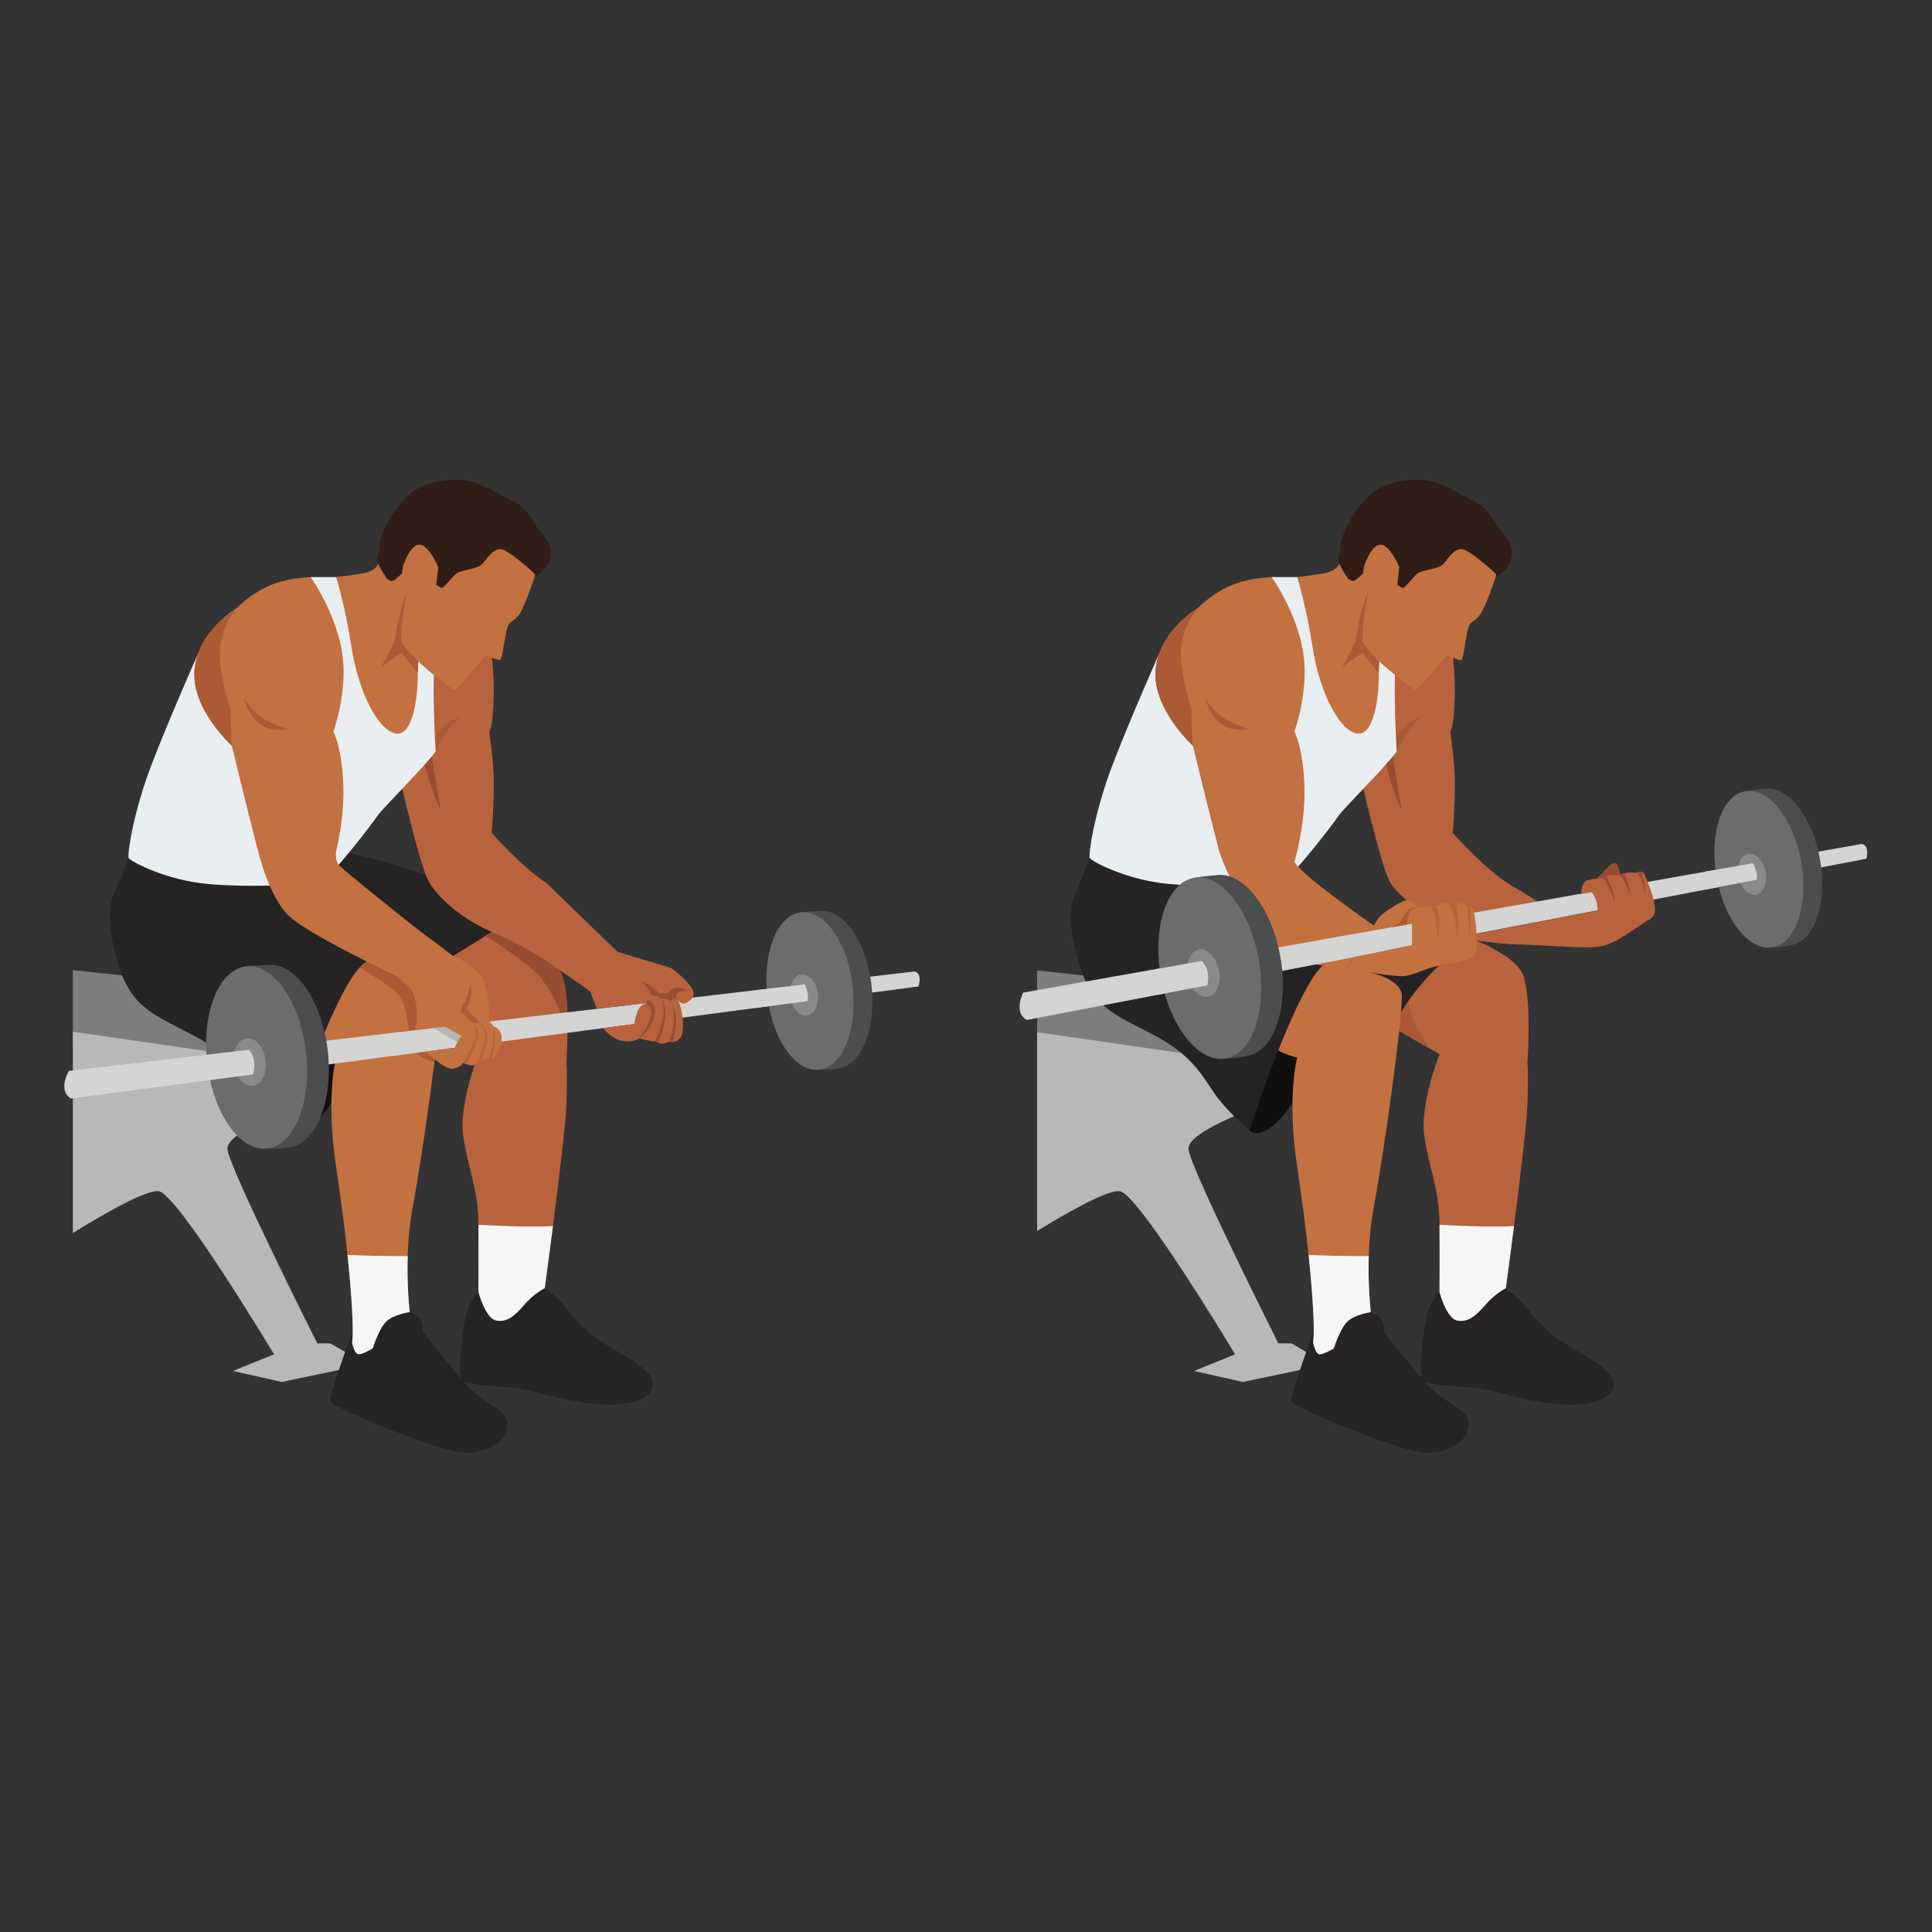 <?xml version="1.0" encoding="UTF-8" standalone="no"?>
<svg
   xmlns:dc="http://purl.org/dc/elements/1.1/"
   xmlns:cc="http://creativecommons.org/ns#"
   xmlns:rdf="http://www.w3.org/1999/02/22-rdf-syntax-ns#"
   xmlns:svg="http://www.w3.org/2000/svg"
   xmlns="http://www.w3.org/2000/svg"
   viewBox="0 0 2666.667 2666.667"
   height="2666.667"
   width="2666.667"
   xml:space="preserve"
   id="svg2"
   version="1.1"><rect x="0" y="0" width="2666.667" height="2666.667" fill="#333333" stroke="none"/><defs
     id="defs6"><clipPath
       id="clipPath124"
       clipPathUnits="userSpaceOnUse"><path
         id="path122"
         d="m 14801.7,10615.3 v 0 h 0.1 -0.1" /></clipPath></defs><g
     transform="matrix(1.333,0,0,-1.333,0,2666.667)"
     id="g10"><g
       transform="scale(0.1)"
       id="g12"><g
         transform="scale(1.227)"
         id="g14"><path
           id="path16"
           style="fill:none;fill-opacity:1;fill-rule:nonzero;stroke:none"
           d="M 16300,0 H 0 V 16300 H 16300 V 0" /></g><g
         transform="scale(1.03)"
         id="g18"><path
           id="path20"
           style="fill:#974d32;fill-opacity:1;fill-rule:nonzero;stroke:none"
           d="m 16028.5,10568.8 c 0,0 89.3,86.8 114,114 24.8,27.3 69.5,69.4 99.2,62 29.8,-7.4 58.3,-154.3 58.3,-154.3 l -135.7,-99.5 -135.8,77.8" /></g><path
         id="path22"
         style="fill:#7c7d7f;fill-opacity:1;fill-rule:nonzero;stroke:none"
         d="m 12320.1,9088.5 -171.1,717.3 -1410.1,150 v -803.3 c 94.8,-63.3 239.7,-161.8 292.1,-206.7 80.4,-68.9 310.2,-114.9 932.6,-68.9 622.4,46 356.5,211.6 356.5,211.6" /><path
         id="path24"
         style="fill:#b9b8b7;fill-opacity:1;fill-rule:nonzero;stroke:none"
         d="m 13373.2,6094.7 h -136.4 c 0,0 -919.1,1828.7 -930.6,2012.5 -11.5,183.8 712,432.7 712,432.7 l -585.4,532.3 -1693.9,245 V 7257.8 c 259.2,160.3 717.5,429 855.1,412.8 195.3,-22.9 1194.7,-1688.7 1194.7,-1688.7 l -425,-172.4 504.7,-114.2 873.2,183.2 -368.4,216.2" /><path
         id="path26"
         style="fill:#252323;fill-opacity:1;fill-rule:nonzero;stroke:none"
         d="m 13603.4,6219.3 c 0,0 -251.7,-666.3 -228.8,-727.6 23,-61.3 1125.9,-520.8 1386.3,-528.5 260.4,-7.6 459.5,137.9 444.2,306.4 -15.3,168.5 -222.1,160.8 -467.2,444.2 -245.1,283.4 -409.7,505.5 -409.7,505.5 0,0 34.4,137.8 -134.1,199.1 -168.5,61.3 -590.7,-199.1 -590.7,-199.1" /><g
         transform="scale(1.029)"
         id="g28"><path
           id="path30"
           style="fill:#252323;fill-opacity:1;fill-rule:nonzero;stroke:none"
           d="m 14729.8,6534.3 c -59.6,-14.96 -246.6,-96.78 -246.6,-96.78 0,0 -53.7,-44.69 -100.8,-156.24 -47.1,-111.65 -123,-663.85 -62,-729.34 61,-65.49 476.3,-52.08 677.3,-104.16 200.9,-52.08 595.3,-156.34 863.2,-141.38 267.9,14.87 439.1,126.41 357.2,275.27 -81.8,148.87 -483.7,320.08 -610.2,439.11 -126.5,119.02 -171.2,156.24 -193.5,193.46 -22.3,37.21 -126.5,174.9 -264.2,262.35 -137.7,87.45 -420.4,57.71 -420.4,57.71" /></g><path
         id="path32"
         style="fill:#b8633d;fill-opacity:1;fill-rule:nonzero;stroke:none"
         d="m 14464.5,9343.6 440.9,-254.2 c 0,0 -203.9,-516.9 -157.9,-844.4 45.9,-327.4 155.1,-545.6 157.9,-913.3 2.9,-367.6 0,-706.5 0,-706.5 0,0 71.9,-270 181,-293 109.1,-22.9 189.5,40.3 292.9,160.9 103.4,120.6 212.6,172.3 212.6,172.3 0,0 212.5,1556.7 224,1901.3 11.5,344.7 0,442.3 0,442.3 0,0 46,627 -40.2,887.9 -86.2,260.9 -730.3,458.2 -730.3,458.2 l -402.8,-248.9 -268.2,-300.4 c 0,0 -96.4,-196.7 -69.8,-236.4 26.6,-39.7 159.9,-225.8 159.9,-225.8" /><path
         id="path34"
         style="fill:#100f0d;fill-opacity:1;fill-rule:nonzero;stroke:none"
         d="m 12938.1,8302.5 c 0,0 80.4,-109.2 281.5,80.4 201,189.6 453.7,700.8 465.2,752.5 11.5,51.7 206.8,172.3 -201,172.3 -407.9,0 -505.5,120.6 -545.7,-80.4 -40.2,-201.1 -84.2,-585.9 -65.1,-603.1 19.1,-17.3 65.1,-321.7 65.1,-321.7" /><path
         id="path36"
         style="fill:#ac5a35;fill-opacity:1;fill-rule:nonzero;stroke:none"
         d="m 14579.5,9635.8 c 0,0 24.4,-158.7 104.8,-292.2 80.4,-133.5 117.4,-194.4 117.4,-194.4 l -337.2,194.4 -136.3,119.8 c 0,0 57.4,217.7 80.4,223.4 23,5.8 170.9,-51 170.9,-51" /><path
         id="path38"
         style="fill:#252323;fill-opacity:1;fill-rule:nonzero;stroke:none"
         d="m 15051.7,10148.3 c 0,0 -344.4,-283.4 -535.9,-612.7 -191.5,-329.4 -408.5,575.4 -408.5,575.4 l 944.4,37.3" /><path
         id="path40"
         style="fill:#c37140;fill-opacity:1;fill-rule:nonzero;stroke:none"
         d="m 13175.5,9206.2 c -20.5,-82.8 256.6,-153.1 256.6,-153.1 0,0 -111.1,-390.6 0,-1133.6 111,-742.9 149.3,-1202.4 164.6,-1470.5 15.4,-268 0,-344.6 0,-344.6 0,0 23,-122.5 69,-122.5 45.9,0 145.5,61.2 145.5,61.2 0,0 61.3,199.2 137.9,275.7 76.5,76.6 245,99.6 245,99.6 0,0 -68.9,566.8 30.7,1087.6 99.5,520.8 291,1891.7 291,2182.7 0,291.1 -823,317.6 -823,317.6 0,0 -417.7,-398 -517.3,-800.1" /><path
         id="path42"
         style="fill:#252323;fill-opacity:1;fill-rule:nonzero;stroke:none"
         d="m 11283.8,11120.9 c 0,0 -91.9,-235.6 -126.4,-315 -34.5,-79.4 -137,-210.3 0,-722.7 137,-512.5 371.7,-574.4 806.2,-804.2 434.5,-229.8 515,-482.5 664.3,-666.3 149.3,-183.8 310.2,-310.2 310.2,-310.2 0,0 497.7,1543.1 794.5,1736.6 296.9,193.4 -978.3,1227.4 -978.3,1227.4 l -861.7,68.9 -608.8,-214.5" /><path
         id="path44"
         style="fill:#b8633d;fill-opacity:1;fill-rule:nonzero;stroke:none"
         d="m 15023.2,13334.6 c 11.5,-11.7 46,-310.4 40.2,-528.7 -5.7,-218.3 -23,-340.3 -40.2,-359.7 -17.2,-19.4 41.5,-266.4 40.9,-559.4 -0.7,-292.9 -22,-505.4 -22,-505.4 0,0 343,-390.3 613,-548.5 269.9,-158.1 344.6,-221.3 344.6,-221.3 0,0 -1033.9,-235.5 -1051.2,-206.7 -17.2,28.7 -476.7,275.7 -574.4,505.4 -97.6,229.8 -283,1034 -283,1034 0,0 111,1204.9 122.3,1280.2 11.4,75.4 543.4,232 543.4,232 l 266.4,-121.9" /><path
         id="path46"
         style="fill:#ac5a35;fill-opacity:1;fill-rule:nonzero;stroke:none"
         d="m 14462.2,12223.8 c 0,0 118.7,231.7 187.6,294.9 69,63.2 69,63.2 69,63.2 0,0 -109.2,-28.7 -166.6,-91.9 -57.5,-63.2 -137.9,-149.4 -137.9,-149.4 l 47.9,-116.8" /><path
         id="path48"
         style="fill:#974d32;fill-opacity:1;fill-rule:nonzero;stroke:none"
         d="m 14343.5,12116.6 c 0,0 57.4,-259.1 172.3,-506.7 0,0 -84.2,476.1 -101.5,636.9 -17.2,160.8 -70.8,-130.2 -70.8,-130.2" /><path
         id="path50"
         style="fill:#e9eef1;fill-opacity:1;fill-rule:nonzero;stroke:none"
         d="m 13432.1,14029.4 h -264.2 l -1165.8,-793.6 c 0,0 -274.1,-613.7 -473.2,-1126.9 -199.2,-513.1 -260.5,-957.3 -245.1,-988 15.3,-30.6 337,-206.7 742.9,-260.3 405.9,-53.7 1148.8,-15.4 1233.1,0 84.2,15.3 556.9,628 600.1,696.9 43.2,68.9 479.8,497.8 602.3,666.3 0,0 -46,742.9 0,1011 45.9,268.1 -602.3,642.5 -602.3,642.5 l -427.8,152.1" /><path
         id="path52"
         style="fill:#c37140;fill-opacity:1;fill-rule:nonzero;stroke:none"
         d="m 13859.9,14155.8 c 0,0 -20,-69 -175.1,-91.9 -155.1,-23 -252.7,-34.5 -252.7,-34.5 0,0 91.9,-293 160.8,-735.2 68.9,-442.3 270,-855.9 459.6,-884.6 189.5,-28.8 229.7,448 224,626.1 -5.8,178 45.9,304.4 45.9,350.4 0,45.9 0,631.8 0,631.8 0,0 -126.3,224 -183.8,241.3 -57.4,17.2 -278.7,-103.4 -278.7,-103.4" /><path
         id="path54"
         style="fill:#ac5a35;fill-opacity:1;fill-rule:nonzero;stroke:none"
         d="m 14224.8,13299.9 58.1,-126 -6.4,-138.2 -169.2,210.6 -208,-145.5 c 0,0 126.3,233.6 134,252.7 7.7,19.2 27.5,180 57.8,298.7 30.3,118.7 76.1,225.1 76.1,225.1 0,0 88.2,-305.5 88.2,-317 0,-11.5 -30.6,-260.4 -30.6,-260.4" /><path
         id="path56"
         style="fill:#c37140;fill-opacity:1;fill-rule:nonzero;stroke:none"
         d="m 12873,13985.4 c 0,0 -227.9,-40.7 -474.9,-279.8 0,0 -400.1,-235.3 -432.7,-639.3 -32.5,-404 386.8,-783.1 386.8,-783.1 0,0 172.3,-712.3 264.2,-1062.7 91.9,-350.4 522.7,-1011 746.8,-1120.1 224,-109.1 585.9,-120.6 585.9,-120.6 l 275.7,442.3 c 0,0 -758.3,522.7 -821.4,660.6 0,0 114.8,373.3 103.3,775.4 -11.4,402.1 -103.3,573.1 -103.3,573.1 0,0 160.8,437.9 86.1,845.7 -74.7,407.9 -321.6,752.5 -321.6,752.5 0,0 -183,-8.1 -294.9,-44" /><path
         id="path58"
         style="fill:#c37140;fill-opacity:1;fill-rule:nonzero;stroke:none"
         d="m 14224.8,10422.1 c 0,0 38.3,70.8 79.1,109.1 40.9,38.3 217.8,150.2 258.2,152.8 81.3,5.1 159.4,-98.6 45.6,-130.9 -11.4,-3.3 12.8,-112.5 12.8,-112.5 0,0 97,-47.2 -114.9,-85.5 -211.9,-38.3 -212.7,-75.2 -280.8,-58.8 -68.2,16.5 -118.7,53.2 -118.7,53.2 l 118.7,72.6" /><path
         id="path60"
         style="fill:#ac5a35;fill-opacity:1;fill-rule:nonzero;stroke:none"
         d="m 12352.2,12283.2 c -23,281.4 -11.5,367.6 -11.5,367.6 0,0 -126.4,379.1 -112.3,626.1 14,247 169.7,428.7 169.7,428.7 0,0 -400.1,-235.3 -432.7,-639.3 -32.5,-404 386.8,-783.1 386.8,-783.1" /><path
         id="path62"
         style="fill:#ac5a35;fill-opacity:1;fill-rule:nonzero;stroke:none"
         d="m 12478.6,12775.3 c 0,0 88,-141.7 206.7,-214.5 118.8,-72.7 252.8,-103.4 252.8,-103.4 0,0 -344.7,-103.4 -459.5,317.9" /><g
         transform="scale(1.188)"
         id="g64"><path
           id="path66"
           style="fill:#d4d4d2;fill-opacity:1;fill-rule:nonzero;stroke:none"
           d="m 8918.16,8187.92 c 0,0 -90.32,-174.08 32.24,-238.47 l 7317.4,1405.41 c 0,0 32.2,109.6 -38.8,128.94 L 8918.16,8187.92" /></g><g
         transform="scale(1.052)"
         id="g68"><path
           id="path70"
           style="fill:#b8633d;fill-opacity:1;fill-rule:nonzero;stroke:none"
           d="m 14341.5,9787.94 c 0,0 360.3,-64.27 644.2,-69.74 283.8,-5.45 620.5,-45.48 773.3,-16.37 152.8,29.12 367.6,200.15 429.4,236.54 61.9,36.39 111.6,49.73 99.4,158.93 -12,109.1 -94.5,305.6 -111.5,327.5 -17,21.8 -72.8,0 -72.8,0 0,0 -94.7,17 -169.8,-26.7 0,0 -104.4,19.4 -155.3,-24.3 0,0 -99.4,-4.8 -157.7,-24.2 -58.2,-19.4 -57.5,-132.2 -57.5,-132.2 l 102,18.1 c 0,0 61.1,-61.2 58.1,-182.2 l -1191.9,-228.89 -189.9,-36.47" /></g><g
         transform="scale(1.026)"
         id="g72"><path
           id="path74"
           style="fill:#974d32;fill-opacity:1;fill-rule:nonzero;stroke:none"
           d="m 16298,10401.5 c 2,-23.4 -64.7,186.5 -121.9,233.8 l 36.6,19.7 c 0,0 75.3,-139.1 85.3,-253.5" /></g><g
         transform="scale(1.036)"
         id="g76"><path
           id="path78"
           style="fill:#974d32;fill-opacity:1;fill-rule:nonzero;stroke:none"
           d="m 16191.6,10566.4 c 0,0 54.2,-74 108.4,-217 0,0 -22.7,152.2 -66.8,235.1 l -41.6,-18.1" /></g><g
         transform="scale(1.046)"
         id="g80"><path
           id="path82"
           style="fill:#974d32;fill-opacity:1;fill-rule:nonzero;stroke:none"
           d="m 16204.8,10490.3 c 0,0 61,-58.6 75.7,-224.6 0,0 19.5,114.8 -37.9,234.4 0,0 -1.2,0 -37.8,-9.8" /></g><path
         id="path84"
         style="fill:#f5f6f5;fill-opacity:1;fill-rule:nonzero;stroke:none"
         d="m 14172.8,6999.1 c -222.8,-2 -474.5,5.7 -622.9,11.3 25.6,-243.3 39.1,-426.6 46.8,-561.4 15.4,-268 0,-344.6 0,-344.6 0,0 23,-122.5 69,-122.5 45.9,0 145.5,61.2 145.5,61.2 0,0 61.3,199.2 137.9,275.7 76.5,76.6 245,99.6 245,99.6 0,0 -31,255.3 -21.3,580.7" /><path
         id="path86"
         style="fill:#f5f6f5;fill-opacity:1;fill-rule:nonzero;stroke:none"
         d="m 14905.5,7323 c 2.8,-364.3 -0.1,-697.8 -0.1,-697.8 0,0 71.9,-270 181,-293 109.1,-22.9 189.5,40.3 292.9,160.9 103.4,120.6 212.6,172.3 212.6,172.3 0,0 39.3,288.2 85.1,644 -264.5,-13.2 -647.5,6.4 -771.5,13.6" /><path
         id="path88"
         style="fill:#4c4d4e;fill-opacity:1;fill-rule:nonzero;stroke:none"
         d="m 13258.2,10095.4 c -90.9,516.6 -391.4,895.4 -671.3,846.2 -75.8,-3.1 -224.2,-26.6 -224.2,-26.6 0,0 -87.1,-169.3 -136.9,-211.5 -13.8,-11.6 -5.8,-111.9 12.9,-250.8 -28,-158.3 -28.1,-342.9 5.8,-535.5 39.8,-226.3 119.9,-426.1 220.8,-575.2 60.4,-123.3 157.4,-296.6 226.4,-297.5 107.2,-1.4 224.1,26.6 224.1,26.6 280,49.2 433.2,507.8 342.4,1024.3" /><path
         id="path90"
         style="fill:#6b6c6e;fill-opacity:1;fill-rule:nonzero;stroke:none"
         d="m 13034,10068.9 c 90.9,-516.5 -62.4,-975.1 -342.3,-1024.4 -279.9,-49.2 -580.5,329.6 -671.3,846.1 -90.9,516.6 62.4,975.2 342.3,1024.4 279.9,49.3 580.5,-329.6 671.3,-846.1" /><path
         id="path92"
         style="fill:#898b8b;fill-opacity:1;fill-rule:nonzero;stroke:none"
         d="m 12620.9,9960.7 c 26.9,-134.8 -23.6,-258.5 -112.7,-276.3 -89.2,-17.8 -183.3,77 -210.3,211.8 -26.9,134.8 23.6,258.6 112.7,276.4 89.2,17.8 183.3,-77 210.3,-211.9" /><path
         id="path94"
         style="fill:#d4d4d2;fill-opacity:1;fill-rule:nonzero;stroke:none"
         d="m 12442.2,10054.5 c 0,0 96.1,-78.6 59.5,-251.9 l -514.4,-98.8 -23.7,265.9 478.6,84.8" /><g
         transform="scale(1.161)"
         id="g96"><path
           id="path98"
           style="fill:#4c4d4e;fill-opacity:1;fill-rule:nonzero;stroke:none"
           d="m 16232.4,9564.76 c -67.7,384.59 -291.5,666.64 -499.9,629.94 -56.4,-2.2 -166.9,-19.7 -166.9,-19.7 0,0 -64.8,-126.1 -102,-157.5 -10.2,-8.7 -4.3,-83.33 9.6,-186.78 -20.8,-117.86 -20.9,-255.28 4.4,-398.7 29.6,-168.48 89.2,-317.28 164.4,-428.23 45,-91.85 117.2,-220.86 168.5,-221.52 79.9,-1.04 166.9,19.75 166.9,19.75 208.4,36.66 322.6,378.15 255,762.74" /></g><g
         transform="scale(1.149)"
         id="g100"><path
           id="path102"
           style="fill:#6b6c6e;fill-opacity:1;fill-rule:nonzero;stroke:none"
           d="m 16231.7,9643.75 c 68.3,-388.57 -47,-733.59 -257.6,-770.63 -210.6,-37.04 -436.7,247.94 -505,636.51 -68.4,388.57 46.9,733.57 257.5,770.67 210.6,37 436.7,-248 505.1,-636.55" /></g><g
         transform="scale(1.123)"
         id="g104"><path
           id="path106"
           style="fill:#898b8b;fill-opacity:1;fill-rule:nonzero;stroke:none"
           d="m 16279.3,9777.67 c 20.7,-103.69 -18.1,-198.87 -86.7,-212.57 -68.6,-13.7 -141,59.25 -161.7,162.94 -20.7,103.7 18.1,198.87 86.7,212.58 68.6,13.69 141,-59.25 161.7,-162.95" /></g><g
         transform="scale(1.117)"
         id="g108"><path
           id="path110"
           style="fill:#d4d4d2;fill-opacity:1;fill-rule:nonzero;stroke:none"
           d="m 16249.6,9907.89 c 0,0 50.4,-86.37 34.2,-153.49 l -454.8,-87.35 -21.9,162.42 442.5,78.42" /></g><path
         id="path112"
         style="fill:#2f1d16;fill-opacity:1;fill-rule:nonzero;stroke:none"
         d="m 14179.5,14072.8 c -6.7,-10.4 -63.3,-2.4 -63.3,-2.4 0,0 -66.6,-67 -94.5,-78.5 -27.9,-11.5 -76.7,29.3 -72.6,35.6 2.3,3.7 -107.3,137.8 -86.6,211.2 27.1,96.2 16.7,150.8 30.3,188.7 33.4,93.2 155.4,365.6 337.7,489.1 182.2,123.5 475.3,149.8 642.4,89.5 167.1,-60.2 262.9,-130.6 404.7,-198.2 141.8,-67.5 189.6,-212.9 261.7,-297.4 72.1,-84.5 137.2,-161.6 106.5,-291.8 -30.7,-130.2 -158.7,-186.2 -158.7,-186.2 l -931.1,-326.8 c 0,0 -279,53.8 -277.8,92.2 1.1,38.4 -98.7,275 -98.7,275" /><path
         id="path114"
         style="fill:#c37140;fill-opacity:1;fill-rule:nonzero;stroke:none"
         d="m 14489.2,14132.5 c 0,0 -71.6,175.4 -158.4,223.3 -86.8,47.9 -161.2,-92.4 -196.2,-183.6 -35.1,-91.2 -13.2,-191.4 9.4,-229.4 22.6,-38.1 23.2,-65.5 23.2,-65.5 0,0 -76.9,-378.2 -56.5,-505 20.5,-126.8 509.3,-508.3 547.1,-509.1 37.7,-0.7 322.4,360.2 322.4,360.2 0,0 128,-61.6 152.5,-50.9 24.5,10.7 51.9,337.1 91.7,376.2 39.8,39.1 40.8,17.8 98.6,89.5 57.8,71.6 170.7,407.7 170.6,416.6 -0.2,8.9 -214.1,202.1 -322,253.8 -107.9,51.7 -181.9,-103.7 -233.3,-149.9 -51.5,-46.4 -224.2,-58.9 -263.4,-92.5 -39.2,-33.6 -126.4,-151 -148.4,-148.7 -22,2.4 -57.5,34 -57.5,34 l 20.2,181" /><path
         id="path116"
         style="fill:#c37140;fill-opacity:1;fill-rule:nonzero;stroke:none"
         d="m 13949.1,9979.8 c 0,0 490.1,-99.6 605,-80.4 114.9,19.1 268.1,107.2 444.2,126.3 176.2,19.2 256.6,61.3 283.4,114.9 26.8,53.6 -5.1,408.5 -28.1,449.3 -23,40.9 -66.4,35.8 -66.4,35.8 0,0 -30.6,28.1 -79.1,25.5 -48.5,-2.5 -62.7,-17.9 -62.7,-17.9 0,0 -72.6,20.8 -110.9,18.1 -38.3,-2.7 -68.9,-35.9 -68.9,-35.9 0,0 -209.4,2.5 -245.1,-17.9 -35.8,-20.4 -56.5,-167 -56.5,-167 l 56.5,10 v -220.8 l -600,-125.5 -71.4,-114.5" /><g
         id="g118"><g
           clip-path="url(#clipPath124)"
           id="g120"><path
             id="path126"
             style="fill:#b25d38;fill-opacity:1;fill-rule:nonzero;stroke:none"
             d="m 14801.7,10615.3 h 0.1 v 0 z" /></g></g><path
         id="path128"
         style="fill:#b7643a;fill-opacity:1;fill-rule:nonzero;stroke:none"
         d="m 14888.9,10261.1 c 0,0 -20.7,223.5 -33.5,272.7 -12.9,49 -53.4,81.2 -53.7,81.5 h 0.1 l 63.8,0.2 c 0,0 30.6,-33.2 38.3,-89.4 7.6,-56.2 -15,-265 -15,-265" /><path
         id="path130"
         style="fill:#b7643a;fill-opacity:1;fill-rule:nonzero;stroke:none"
         d="m 15091.8,10300.1 c -9.6,0 -12,132.2 -34.7,217.9 -22.9,86.4 -53.7,125.6 -53.7,125.6 l 42,-10.3 34.3,14.4 c 27.7,-156.6 22.2,-345.7 12.3,-347.5 0,-0.1 -0.1,-0.1 -0.2,-0.1" /><path
         id="path132"
         style="fill:#b25d38;fill-opacity:1;fill-rule:nonzero;stroke:none"
         d="m 15217.3,10621.3 c -7.6,2.8 -14.7,4 -20.1,4.4 h 19.3 c 0.3,-1.5 0.6,-2.9 0.8,-4.4" /><path
         id="path134"
         style="fill:#b7643a;fill-opacity:1;fill-rule:nonzero;stroke:none"
         d="m 15216.2,10324 c -4.4,0 -1,27.5 -7.1,117.9 -6.1,91.9 -21.9,183.8 -21.9,183.8 h 10 c 5.4,-0.4 12.5,-1.6 20.1,-4.4 25.4,-129.6 3.9,-296.3 -0.8,-297.2 -0.1,-0.1 -0.2,-0.1 -0.3,-0.1" /><path
         id="path136"
         style="fill:#ac5a35;fill-opacity:1;fill-rule:nonzero;stroke:none"
         d="m 14564,10430.6 c 0,0 22.4,126.3 39.4,146.7 17.1,20.3 61.3,30.6 61.3,30.6 0,0 -59.1,12.9 -100.7,-45 -41.5,-57.9 -61.3,-98.8 -65.5,-104.5 -4.3,-5.6 -93.7,-56 -93.7,-56 l 159.2,28.2" /><path
         id="path138"
         style="fill:#252323;fill-opacity:1;fill-rule:nonzero;stroke:none"
         d="m 3482.05,11197.5 c 0,0 686.86,-119 1281.05,-400.4 594.19,-281.4 830.08,-817.3 779.06,-817.3 -51.02,0 -1119.22,-174 -1119.22,-174 l -672.27,438.2 -614.63,588.9 346.01,364.6" /><path
         id="path140"
         style="fill:#b8633d;fill-opacity:1;fill-rule:nonzero;stroke:none"
         d="m 4513.12,9343.6 440.91,-254.2 c 0,0 -203.91,-516.9 -157.96,-844.4 45.96,-327.4 155.07,-545.6 157.96,-913.3 2.88,-367.6 0,-706.5 0,-706.5 0,0 71.81,-270 180.94,-293 109.15,-22.9 189.57,40.3 292.96,160.9 103.39,120.6 212.54,172.3 212.54,172.3 0,0 212.53,1556.7 224.01,1901.3 11.49,344.7 0,442.3 0,442.3 0,0 45.96,627 -40.21,887.9 -86.16,260.9 -730.28,458.2 -730.28,458.2 l -402.76,-248.9 -268.29,-300.4 c 0,0 -96.38,-196.7 -69.77,-236.4 26.61,-39.7 159.95,-225.8 159.95,-225.8" /><path
         id="path142"
         style="fill:#b8633d;fill-opacity:1;fill-rule:nonzero;stroke:none"
         d="m 4449.16,10860.6 h 1210.13 c -261.7,171.5 -568.66,520.8 -568.66,520.8 0,0 21.37,212.5 22.01,505.4 0.64,293 -58.08,540 -40.85,559.4 17.23,19.4 34.46,141.4 40.21,359.7 5.74,218.3 -28.72,517 -40.21,528.7 l -266.43,121.9 c 0,0 -532.01,-156.6 -543.33,-232 -11.33,-75.3 -122.34,-1280.2 -122.34,-1280.2 0,0 185.36,-804.2 283.02,-1034 7.02,-16.5 15.98,-33.1 26.45,-49.7" /><path
         id="path144"
         style="fill:#7c7d7f;fill-opacity:1;fill-rule:nonzero;stroke:none"
         d="m 2368.66,9088.5 -171.09,717.3 -1443.082,153.6 v -785 c 89.848,-59.5 266.142,-178 325.122,-228.6 80.42,-68.9 310.18,-114.9 932.58,-68.9 622.4,46 356.47,211.6 356.47,211.6" /><path
         id="path146"
         style="fill:#ac5a35;fill-opacity:1;fill-rule:nonzero;stroke:none"
         d="m 4510.78,12223.8 c 0,0 118.71,231.7 187.64,294.9 68.93,63.2 68.93,63.2 68.93,63.2 0,0 -109.14,-28.7 -166.58,-91.9 -57.44,-63.2 -137.85,-149.4 -137.85,-149.4 l 47.86,-116.8" /><path
         id="path148"
         style="fill:#974d32;fill-opacity:1;fill-rule:nonzero;stroke:none"
         d="m 4392.07,12116.6 c 0,0 57.44,-259.1 172.32,-506.7 0,0 -84.24,476.1 -101.47,636.9 -17.24,160.8 -70.85,-130.2 -70.85,-130.2" /><path
         id="path150"
         style="fill:#100f0d;fill-opacity:1;fill-rule:nonzero;stroke:none"
         d="m 2986.67,8302.5 c 0,0 80.41,-109.2 281.46,80.4 201.04,189.6 453.79,700.8 465.28,752.5 11.49,51.7 206.79,172.3 -201.05,172.3 -407.83,0 -505.48,120.6 -545.69,-80.4 -40.21,-201.1 -84.16,-585.9 -65.05,-603.1 19.09,-17.3 65.05,-321.7 65.05,-321.7" /><path
         id="path152"
         style="fill:#b9b8b7;fill-opacity:1;fill-rule:nonzero;stroke:none"
         d="m 3421.74,6094.7 h -136.37 c 0,0 -919.07,1828.7 -930.56,2012.5 -11.48,183.8 711.92,432.7 711.92,432.7 L 2481.36,9072.2 754.488,9322 V 7237.2 c 251.142,156.7 744.462,450.3 888.052,433.4 195.3,-22.9 1194.78,-1688.7 1194.78,-1688.7 l -425.06,-172.4 504.75,-114.2 873.13,183.2 -368.4,216.2" /><path
         id="path154"
         style="fill:#c37140;fill-opacity:1;fill-rule:nonzero;stroke:none"
         d="m 3224.09,9206.2 c -20.5,-82.8 256.57,-153.1 256.57,-153.1 0,0 -111.05,-390.6 0,-1133.6 111.06,-742.9 149.35,-1202.4 164.67,-1470.5 15.32,-268 0,-344.6 0,-344.6 0,0 22.98,-122.5 68.93,-122.5 45.95,0 145.52,61.2 145.52,61.2 0,0 61.27,199.2 137.86,275.7 76.58,76.6 245.08,99.6 245.08,99.6 0,0 -68.93,566.8 30.63,1087.6 99.57,520.8 291.04,1891.7 291.04,2182.7 0,291.1 -813.72,555.3 -813.72,555.3 0,0 -427.01,-635.7 -526.58,-1037.8" /><path
         id="path156"
         style="fill:#ac5a35;fill-opacity:1;fill-rule:nonzero;stroke:none"
         d="m 3702.25,10000 c 0,0 366.66,-212.9 437.44,-312.8 70.79,-99.9 93.75,-357.2 93.75,-357.2 0,0 42.82,-173.7 77.69,-226.4 34.88,-52.7 182.22,-95.3 182.22,-95.3 0,0 -3.15,448.7 -44.19,506.3 -41.03,57.7 -309.47,444.8 -309.47,444.8 l -375.32,188.9 -62.12,-148.3" /><path
         id="path158"
         style="fill:#252323;fill-opacity:1;fill-rule:nonzero;stroke:none"
         d="m 1332.35,11120.9 c 0,0 -91.9,-235.6 -126.37,-315 -34.46,-79.4 -136.99,-210.3 0,-722.7 136.99,-512.5 371.69,-574.4 806.21,-804.2 434.53,-229.8 514.95,-482.5 664.29,-666.3 149.35,-183.8 310.19,-310.2 310.19,-310.2 0,0 497.71,1543.1 794.55,1736.6 296.84,193.4 -978.36,1227.4 -978.36,1227.4 l -861.62,68.9 -608.89,-214.5" /><path
         id="path160"
         style="fill:#e9eef1;fill-opacity:1;fill-rule:nonzero;stroke:none"
         d="m 3480.66,14029.4 h -264.22 l -1165.75,-793.6 c 0,0 -274.12,-613.7 -473.25,-1126.9 -199.13,-513.1 -260.4,-957.3 -245.09,-988 15.32,-30.6 337,-206.7 742.91,-260.3 405.92,-53.7 1148.83,-15.4 1233.08,0 84.25,15.3 556.99,628 600.17,696.9 43.17,68.9 479.73,497.8 602.27,666.3 0,0 -45.95,742.9 0,1011 45.95,268.1 -602.27,642.5 -602.27,642.5 l -427.85,152.1" /><path
         id="path162"
         style="fill:#974d32;fill-opacity:1;fill-rule:nonzero;stroke:none"
         d="m 5027.1,10313.7 c 0,0 420.08,-260.9 555.61,-414.6 135.53,-153.6 220.15,-384.5 220.15,-384.5 l 71.24,8.4 c 0,0 1.26,312.7 -85.77,442.6 -87.03,130 -634.79,435.5 -634.79,435.5 l -126.44,-87.4" /><path
         id="path164"
         style="fill:#c37140;fill-opacity:1;fill-rule:nonzero;stroke:none"
         d="m 3908.51,14155.8 c 0,0 -20.01,-69 -175.1,-91.9 -155.09,-23 -252.75,-34.5 -252.75,-34.5 0,0 91.91,-293 160.84,-735.2 68.93,-442.3 269.97,-855.9 459.53,-884.6 189.56,-28.8 229.77,448 224.02,626.1 -5.74,178 45.96,304.4 45.96,350.4 0,45.9 0,631.8 0,631.8 0,0 -126.38,224 -183.82,241.3 -57.44,17.2 -278.68,-103.4 -278.68,-103.4" /><path
         id="path166"
         style="fill:#ac5a35;fill-opacity:1;fill-rule:nonzero;stroke:none"
         d="m 4273.35,13299.9 58.18,-126 -6.48,-138.2 -169.2,210.6 -207.99,-145.5 c 0,0 126.36,233.6 134.02,252.7 7.67,19.2 27.54,180 57.81,298.7 30.27,118.7 76.14,225.1 76.14,225.1 0,0 88.16,-305.5 88.16,-317 0,-11.5 -30.64,-260.4 -30.64,-260.4" /><path
         id="path168"
         style="fill:#c37140;fill-opacity:1;fill-rule:nonzero;stroke:none"
         d="m 2400.76,12283.2 c 0,0 172.33,-712.3 264.24,-1062.7 1.96,-7.5 4.14,-15.2 6.42,-23 h 810.63 c 33.16,141.1 80.89,394.5 73.29,660.6 -11.49,402.1 -103.4,573.1 -103.4,573.1 0,0 160.84,437.9 86.17,845.7 -74.68,407.9 -321.67,752.5 -321.67,752.5 0,0 -182.92,-8.1 -294.82,-44 0,0 -227.9,-40.7 -474.9,-279.8 0,0 -400.18,-235.3 -432.73,-639.3 -32.55,-404 386.77,-783.1 386.77,-783.1" /><path
         id="path170"
         style="fill:#ac5a35;fill-opacity:1;fill-rule:nonzero;stroke:none"
         d="m 2400.77,12283.2 c -22.98,281.4 -11.49,367.6 -11.49,367.6 0,0 -126.37,379.1 -112.33,626.1 14.05,247 169.77,428.7 169.77,428.7 0,0 -400.18,-235.3 -432.73,-639.3 -32.55,-404 386.78,-783.1 386.78,-783.1" /><path
         id="path172"
         style="fill:#ac5a35;fill-opacity:1;fill-rule:nonzero;stroke:none"
         d="m 2527.14,12775.3 c 0,0 88.07,-141.7 206.79,-214.5 118.71,-72.7 252.74,-103.4 252.74,-103.4 0,0 -344.65,-103.4 -459.53,317.9" /><path
         id="path174"
         style="fill:#d4d4d2;fill-opacity:1;fill-rule:nonzero;stroke:none"
         d="m 712.785,8915.9 c 0,0 -119.094,-200.1 21.711,-285.1 L 9509.86,9790.7 c 0,0 45.83,127.8 -36.94,155.6 L 712.785,8915.9" /><path
         id="path176"
         style="fill:#b5b5b4;fill-opacity:1;fill-rule:nonzero;stroke:none"
         d="m 4628.09,9635.8 c 0,0 24.38,-158.7 104.8,-292.2 80.42,-133.5 117.4,-194.4 117.4,-194.4 l -337.17,194.4 -136.37,119.8 c 0,0 57.44,217.7 80.42,223.4 22.98,5.8 170.92,-51 170.92,-51" /><path
         id="path178"
         style="fill:#252323;fill-opacity:1;fill-rule:nonzero;stroke:none"
         d="m 3652.03,6219.3 c 0,0 -251.78,-666.3 -228.81,-727.6 22.98,-61.3 1125.86,-520.8 1386.26,-528.5 260.4,-7.6 459.53,137.9 444.21,306.4 -15.32,168.5 -222.11,160.8 -467.19,444.2 -245.08,283.4 -409.75,505.5 -409.75,505.5 0,0 34.47,137.8 -134.03,199.1 -168.5,61.3 -590.69,-199.1 -590.69,-199.1" /><path
         id="path180"
         style="fill:#f5f6f5;fill-opacity:1;fill-rule:nonzero;stroke:none"
         d="m 4221.36,6999.1 c -222.8,-2 -474.49,5.7 -622.9,11.3 25.65,-243.3 39.17,-426.6 46.87,-561.4 15.32,-268 0,-344.6 0,-344.6 0,0 22.98,-122.5 68.93,-122.5 45.95,0 145.52,61.2 145.52,61.2 0,0 61.27,199.2 137.86,275.7 76.58,76.6 245.08,99.6 245.08,99.6 0,0 -31.05,255.3 -21.36,580.7" /><path
         id="path182"
         style="fill:#252323;fill-opacity:1;fill-rule:nonzero;stroke:none"
         d="m 5207.73,6724.8 c -61.27,-15.4 -253.7,-99.6 -253.7,-99.6 0,0 -55.27,-46 -103.74,-160.8 -48.47,-114.9 -126.56,-683.2 -63.79,-750.6 62.77,-67.4 490.17,-53.6 696.96,-107.2 206.78,-53.6 612.71,-160.9 888.42,-145.5 275.72,15.3 451.87,130.1 367.63,283.3 -84.25,153.2 -497.83,329.4 -628.03,451.9 -130.2,122.5 -176.15,160.8 -199.13,199.1 -22.97,38.3 -130.2,180 -271.89,270 -141.69,90 -432.73,59.4 -432.73,59.4" /><path
         id="path184"
         style="fill:#f5f6f5;fill-opacity:1;fill-rule:nonzero;stroke:none"
         d="m 4954.09,7323 c 2.77,-364.3 -0.06,-697.8 -0.06,-697.8 0,0 71.81,-270 180.95,-293 109.14,-22.9 189.56,40.3 292.95,160.9 103.39,120.6 212.53,172.3 212.53,172.3 0,0 39.35,288.2 85.1,644 -264.49,-13.2 -647.5,6.4 -771.47,13.6" /><path
         id="path186"
         style="fill:#4c4d4e;fill-opacity:1;fill-rule:nonzero;stroke:none"
         d="m 3393.45,9128.4 c -60.57,520.9 -338.53,916.7 -620.84,883.8 -75.85,1.4 -225.33,-13.4 -225.33,-13.4 0,0 -96.83,-164 -148.99,-203.1 -14.44,-10.9 -12.35,-111.5 -1.8,-251.2 -37.11,-156.4 -47.96,-340.7 -25.37,-535 26.54,-228.2 94.79,-432.3 186.85,-587 53.09,-126.7 139.84,-305.3 208.66,-310.2 106.94,-7.6 225.33,13.4 225.33,13.4 282.31,32.8 462.06,481.8 401.49,1002.7" /><path
         id="path188"
         style="fill:#6b6c6e;fill-opacity:1;fill-rule:nonzero;stroke:none"
         d="m 3168.12,9115 c 60.57,-520.9 -119.18,-969.9 -401.49,-1002.7 -282.3,-32.8 -560.27,362.9 -620.84,883.8 -60.58,521 119.18,969.9 401.49,1002.7 282.3,32.8 560.26,-362.9 620.84,-883.8" /><path
         id="path190"
         style="fill:#898b8b;fill-opacity:1;fill-rule:nonzero;stroke:none"
         d="m 2749.38,9031.1 c 19.02,-136.2 -38.57,-256.7 -128.64,-269.3 -90.07,-12.6 -178.5,87.6 -197.53,223.7 -19.02,136.2 38.57,256.7 128.64,269.3 90.07,12.6 178.5,-87.6 197.53,-223.7" /><path
         id="path192"
         style="fill:#d4d4d2;fill-opacity:1;fill-rule:nonzero;stroke:none"
         d="m 2576.43,9135.1 c 0,0 91.38,-84.1 44.77,-254.9 l -519.28,-68.6 -8.17,266.8 482.68,56.7" /><path
         id="path194"
         style="fill:#4c4d4e;fill-opacity:1;fill-rule:nonzero;stroke:none"
         d="m 9023.77,9806.7 c -52.34,450.2 -292.54,792.2 -536.5,763.8 -65.54,1.2 -194.72,-11.6 -194.72,-11.6 0,0 -83.67,-141.7 -128.75,-175.5 -12.47,-9.4 -10.67,-96.3 -1.55,-217.1 -32.07,-135.2 -41.44,-294.4 -21.93,-462.3 22.93,-197.2 81.92,-373.6 161.47,-507.3 45.88,-109.4 120.84,-263.8 180.32,-268 92.41,-6.6 194.72,11.6 194.72,11.6 243.96,28.3 399.29,416.3 346.94,866.4" /><path
         id="path196"
         style="fill:#6b6c6e;fill-opacity:1;fill-rule:nonzero;stroke:none"
         d="M 8829.05,9795.1 C 8881.4,9345 8726.06,8957 8482.11,8928.7 c -243.96,-28.4 -484.16,313.5 -536.5,763.7 -52.35,450.2 102.98,838.1 346.94,866.5 243.96,28.4 484.16,-313.6 536.5,-763.8" /><path
         id="path198"
         style="fill:#898b8b;fill-opacity:1;fill-rule:nonzero;stroke:none"
         d="m 8467.2,9722.6 c 16.44,-117.6 -33.33,-221.8 -111.16,-232.7 -77.84,-10.9 -154.26,75.7 -170.7,193.4 -16.44,117.6 33.33,221.8 111.16,232.7 77.84,10.8 154.26,-75.7 170.7,-193.4" /><path
         id="path200"
         style="fill:#d4d4d2;fill-opacity:1;fill-rule:nonzero;stroke:none"
         d="m 8332.65,9812.2 c 0,0 50.63,-99.6 28.1,-173.4 l -512.76,-67.7 -13.77,182.5 498.43,58.6" /><path
         id="path202"
         style="fill:#c37140;fill-opacity:1;fill-rule:nonzero;stroke:none"
         d="m 3997.64,9979.8 c 0,0 241.22,-168.5 275.72,-248.9 34.49,-80.5 68.95,-249.9 26.83,-387.3 l 313.33,31.1 c 0,0 181.82,-118.7 236.77,-118.7 54.95,0 101.15,51.6 47.41,152.2 l 168.42,19.8 c 0,0 -0.04,287.5 -57.48,425.4 -57.44,137.9 -317.41,252.8 -317.41,252.8 l -417.87,315.9 c 0,0 -321.65,-40.2 -329.3,-67 -7.67,-26.8 -15.32,-57.5 -22.98,-149.4 -7.66,-91.9 76.56,-225.9 76.56,-225.9" /><path
         id="path204"
         style="fill:#c37140;fill-opacity:1;fill-rule:nonzero;stroke:none"
         d="m 2802.86,11266.5 -131.44,-69 c 0,0 108.43,-471 315.25,-672 206.82,-201.1 1118.76,-626.4 1118.76,-626.4 l 167.92,523 c 0,0 -721.92,573.6 -765.9,628.5 -43.99,55 -25.4,146.9 -25.4,146.9 0,0 -437.91,287.2 -472.38,281.5 -34.46,-5.7 -206.81,-212.5 -206.81,-212.5" /><path
         id="path206"
         style="fill:#c37140;fill-opacity:1;fill-rule:nonzero;stroke:none"
         d="m 4405.67,9116.1 c 0,0 200.88,-188.1 280.02,-177.9 79.14,10.2 109.77,61.2 109.77,61.2 0,0 89.83,-41.8 118.96,-20.9 29.11,20.9 41.88,48.4 41.88,48.4 0,0 33.19,-9.6 63.83,13.4 0,0 86.79,5.9 104.67,22.1 17.86,16.2 86.8,145.1 66.37,226.2 -20.42,81 -78.54,86.1 -78.54,86.1 0,0 -36.34,63.9 -84.85,63.9 -48.5,0 -56.61,-21.8 -56.61,-21.8 0,0 -59.66,22.1 -95.98,-11.3 -36.32,-33.3 -74.9,-84.4 -74.9,-84.4 l -96.44,-165.6 -298.18,-39.4" /><path
         id="path208"
         style="fill:#ac5a35;fill-opacity:1;fill-rule:nonzero;stroke:none"
         d="m 4775.04,9520.2 c 7.66,0 122.66,-112 122.66,-112 l 73.47,8.6 -142.52,141.7 c 0,0 27.64,38.3 44.45,109.8 16.83,71.5 0,150.6 0,150.6 0,0 -45.01,-181 -72.81,-205.3 -27.8,-24.4 -25.25,-93.4 -25.25,-93.4" /><path
         id="path210"
         style="fill:#b8633d;fill-opacity:1;fill-rule:nonzero;stroke:none"
         d="m 4564.39,11021.4 -115.23,-160.8 c 0,0 168.99,-298.5 644.83,-505.5 475.85,-207.1 703.51,-402.1 837.54,-490.2 134.03,-88.1 179.98,-130.2 179.98,-130.2 l 283.38,413.6 -735.6,712.3 c 0,0 -566.4,214.4 -650.65,206.7 -84.25,-7.6 -444.25,-45.9 -444.25,-45.9" /><path
         id="path212"
         style="fill:#b8633d;fill-opacity:1;fill-rule:nonzero;stroke:none"
         d="m 6096.2,9887.9 15.31,-153.2 69.32,-175.6 826.08,97.2 c 0,0 42.81,-45.2 73.45,-42.7 30.63,2.4 114.88,48.3 99.56,121.1 -15.32,72.8 -195.3,229.8 -229.76,245.1 -34.47,15.3 -555.27,168.5 -555.27,168.5 0,0 -264.23,-111.1 -268.06,-122.6 -3.83,-11.5 -30.63,-137.8 -30.63,-137.8" /><path
         id="path214"
         style="fill:#974d32;fill-opacity:1;fill-rule:nonzero;stroke:none"
         d="m 6779.11,9635.1 c 0,0 -66.38,174.2 -158.28,218.6 0,0 197.51,-73.9 232.31,-191.1 34.81,-117.2 -74.03,-27.5 -74.03,-27.5" /><path
         id="path216"
         style="fill:#974d32;fill-opacity:1;fill-rule:nonzero;stroke:none"
         d="m 7006.91,9656.3 c 0,0 -15.9,54.8 14.73,71.7 30.64,16.9 104.67,15.8 104.67,15.8 0,0 -54.89,42 -124.45,31.7 -69.57,-10.2 -69.64,-61.5 -111.73,-58.8 -42.09,2.7 -119.34,12.6 -104.97,0 14.37,-12.6 41.21,-89.6 49.46,-102 8.24,-12.4 79.79,-43.6 79.79,-43.6 l 92.5,85.2" /><path
         id="path218"
         style="fill:#b8633d;fill-opacity:1;fill-rule:nonzero;stroke:none"
         d="m 6242.99,9358.9 c 0,0 97.01,-119.5 209.34,-134.8 112.33,-15.3 168.5,31.9 168.5,31.9 0,0 80.78,-29.8 158.28,-35 30.64,-2 71.48,-49 148.07,0 0,0 79.14,-24.8 125.1,50.4 45.95,75.2 3.73,362.6 -45.37,384.9 -49.09,22.2 -61.86,-21.2 -61.86,-21.2 0,0 -58.72,47.3 -91.91,27.5 0,0 -68.93,49.8 -109.77,29 -40.85,-20.7 -50.7,-72.3 -50.7,-72.3 0,0 -43.76,-15.3 -71.84,-48.2 -28.09,-33 -55.33,-169.6 -55.33,-169.6 l -322.51,-42.6" /><path
         id="path220"
         style="fill:#974d32;fill-opacity:1;fill-rule:nonzero;stroke:none"
         d="m 6779.11,9221 c 0,0 53.61,108.3 81.7,226.7 28.08,118.5 -7.67,214.9 -7.67,214.9 0,0 51.06,-80.6 33.19,-214.9 -17.87,-134.2 -73.62,-237.9 -73.62,-237.9 l -33.6,11.2" /><path
         id="path222"
         style="fill:#974d32;fill-opacity:1;fill-rule:nonzero;stroke:none"
         d="m 6620.83,9256 c 0,0 97.01,128.9 117.43,220.8 20.43,91.9 -45.59,142.5 -45.59,142.5 l 12.27,32.7 c 0,0 66.51,-14.3 79.27,-108.8 12.77,-94.4 -107.22,-257.8 -163.38,-287.2" /><path
         id="path224"
         style="fill:#974d32;fill-opacity:1;fill-rule:nonzero;stroke:none"
         d="m 6927.18,9221 c 0,0 45.95,97.8 51.06,233 5.1,135.2 -33.19,181.1 -33.19,181.1 0,0 63.83,-97.5 56.17,-207 -7.66,-109.5 -36.7,-207.1 -36.7,-207.1 h -37.34" /><path
         id="path226"
         style="fill:#2f1d16;fill-opacity:1;fill-rule:nonzero;stroke:none"
         d="m 4228.06,14072.8 c -6.68,-10.4 -63.29,-2.4 -63.29,-2.4 0,0 -66.55,-67 -94.49,-78.5 -27.93,-11.5 -76.65,29.3 -72.64,35.6 2.37,3.7 -107.22,137.8 -86.53,211.2 27.11,96.2 16.71,150.8 30.3,188.7 33.39,93.2 155.42,365.6 337.63,489.1 182.21,123.5 475.39,149.8 642.45,89.5 167.05,-60.2 262.93,-130.6 404.73,-198.2 141.8,-67.5 189.56,-212.9 261.67,-297.4 72.11,-84.5 137.23,-161.6 106.52,-291.8 -30.7,-130.2 -158.69,-186.2 -158.69,-186.2 l -931.14,-326.8 c 0,0 -279,53.8 -277.83,92.2 1.17,38.4 -98.69,275 -98.69,275" /><path
         id="path228"
         style="fill:#c37140;fill-opacity:1;fill-rule:nonzero;stroke:none"
         d="m 4537.83,14132.5 c 0,0 -71.6,175.4 -158.41,223.3 -86.81,47.9 -161.25,-92.4 -196.28,-183.6 -35.03,-91.2 -13.19,-191.4 9.41,-229.4 22.61,-38.1 23.28,-65.5 23.28,-65.5 0,0 -76.98,-378.2 -56.52,-505 20.47,-126.8 509.28,-508.3 547.03,-509.1 37.75,-0.7 322.46,360.2 322.46,360.2 0,0 127.97,-61.6 152.49,-50.9 24.52,10.7 51.86,337.1 91.68,376.2 39.8,39.1 40.85,17.8 98.63,89.5 57.78,71.6 170.71,407.7 170.56,416.6 -0.15,8.9 -214.07,202.1 -321.97,253.8 -107.91,51.7 -181.86,-103.7 -233.32,-149.9 -51.47,-46.4 -224.15,-58.9 -263.36,-92.5 -39.22,-33.6 -126.4,-151 -148.39,-148.7 -21.99,2.4 -57.53,34 -57.53,34 l 20.24,181" /><path
         id="path230"
         style="fill:#b7643a;fill-opacity:1;fill-rule:nonzero;stroke:none"
         d="m 4826.38,8987 -30.92,12.4 v 0 c 0,0 103.96,192.7 123.73,268.9 19.76,76.2 -21.49,139.9 -21.49,139.9 0,0 52.54,-40.1 52.54,-119.6 0,-79.6 -123.86,-301.6 -123.86,-301.6" /><path
         id="path232"
         style="fill:#b7643a;fill-opacity:1;fill-rule:nonzero;stroke:none"
         d="m 4982.71,9026.9 h -26.41 v 0 c 0,0 57.48,140.6 64.53,229.1 7.06,88.5 -49.66,160.8 -49.66,160.8 0,0 65.19,-62.8 72.25,-128.2 7.06,-65.5 -60.71,-261.7 -60.71,-261.7" /><path
         id="path234"
         style="fill:#b25f39;fill-opacity:1;fill-rule:nonzero;stroke:none"
         d="m 5066.12,9045.3 v 0 c 0,0 0.01,0 0.02,0 h -0.02" /><path
         id="path236"
         style="fill:#b7643a;fill-opacity:1;fill-rule:nonzero;stroke:none"
         d="m 5066.12,9045.3 c 0.1,0.4 32.37,104.5 39.41,191.9 7.07,87.6 7.1,137.5 7.1,137.5 0,0 18.32,-77.8 11.26,-152.8 -7.06,-75 -28.07,-171 -28.07,-171 l -29.68,-5.6 c -0.01,0 -0.02,0 -0.02,0" /></g></g></svg>